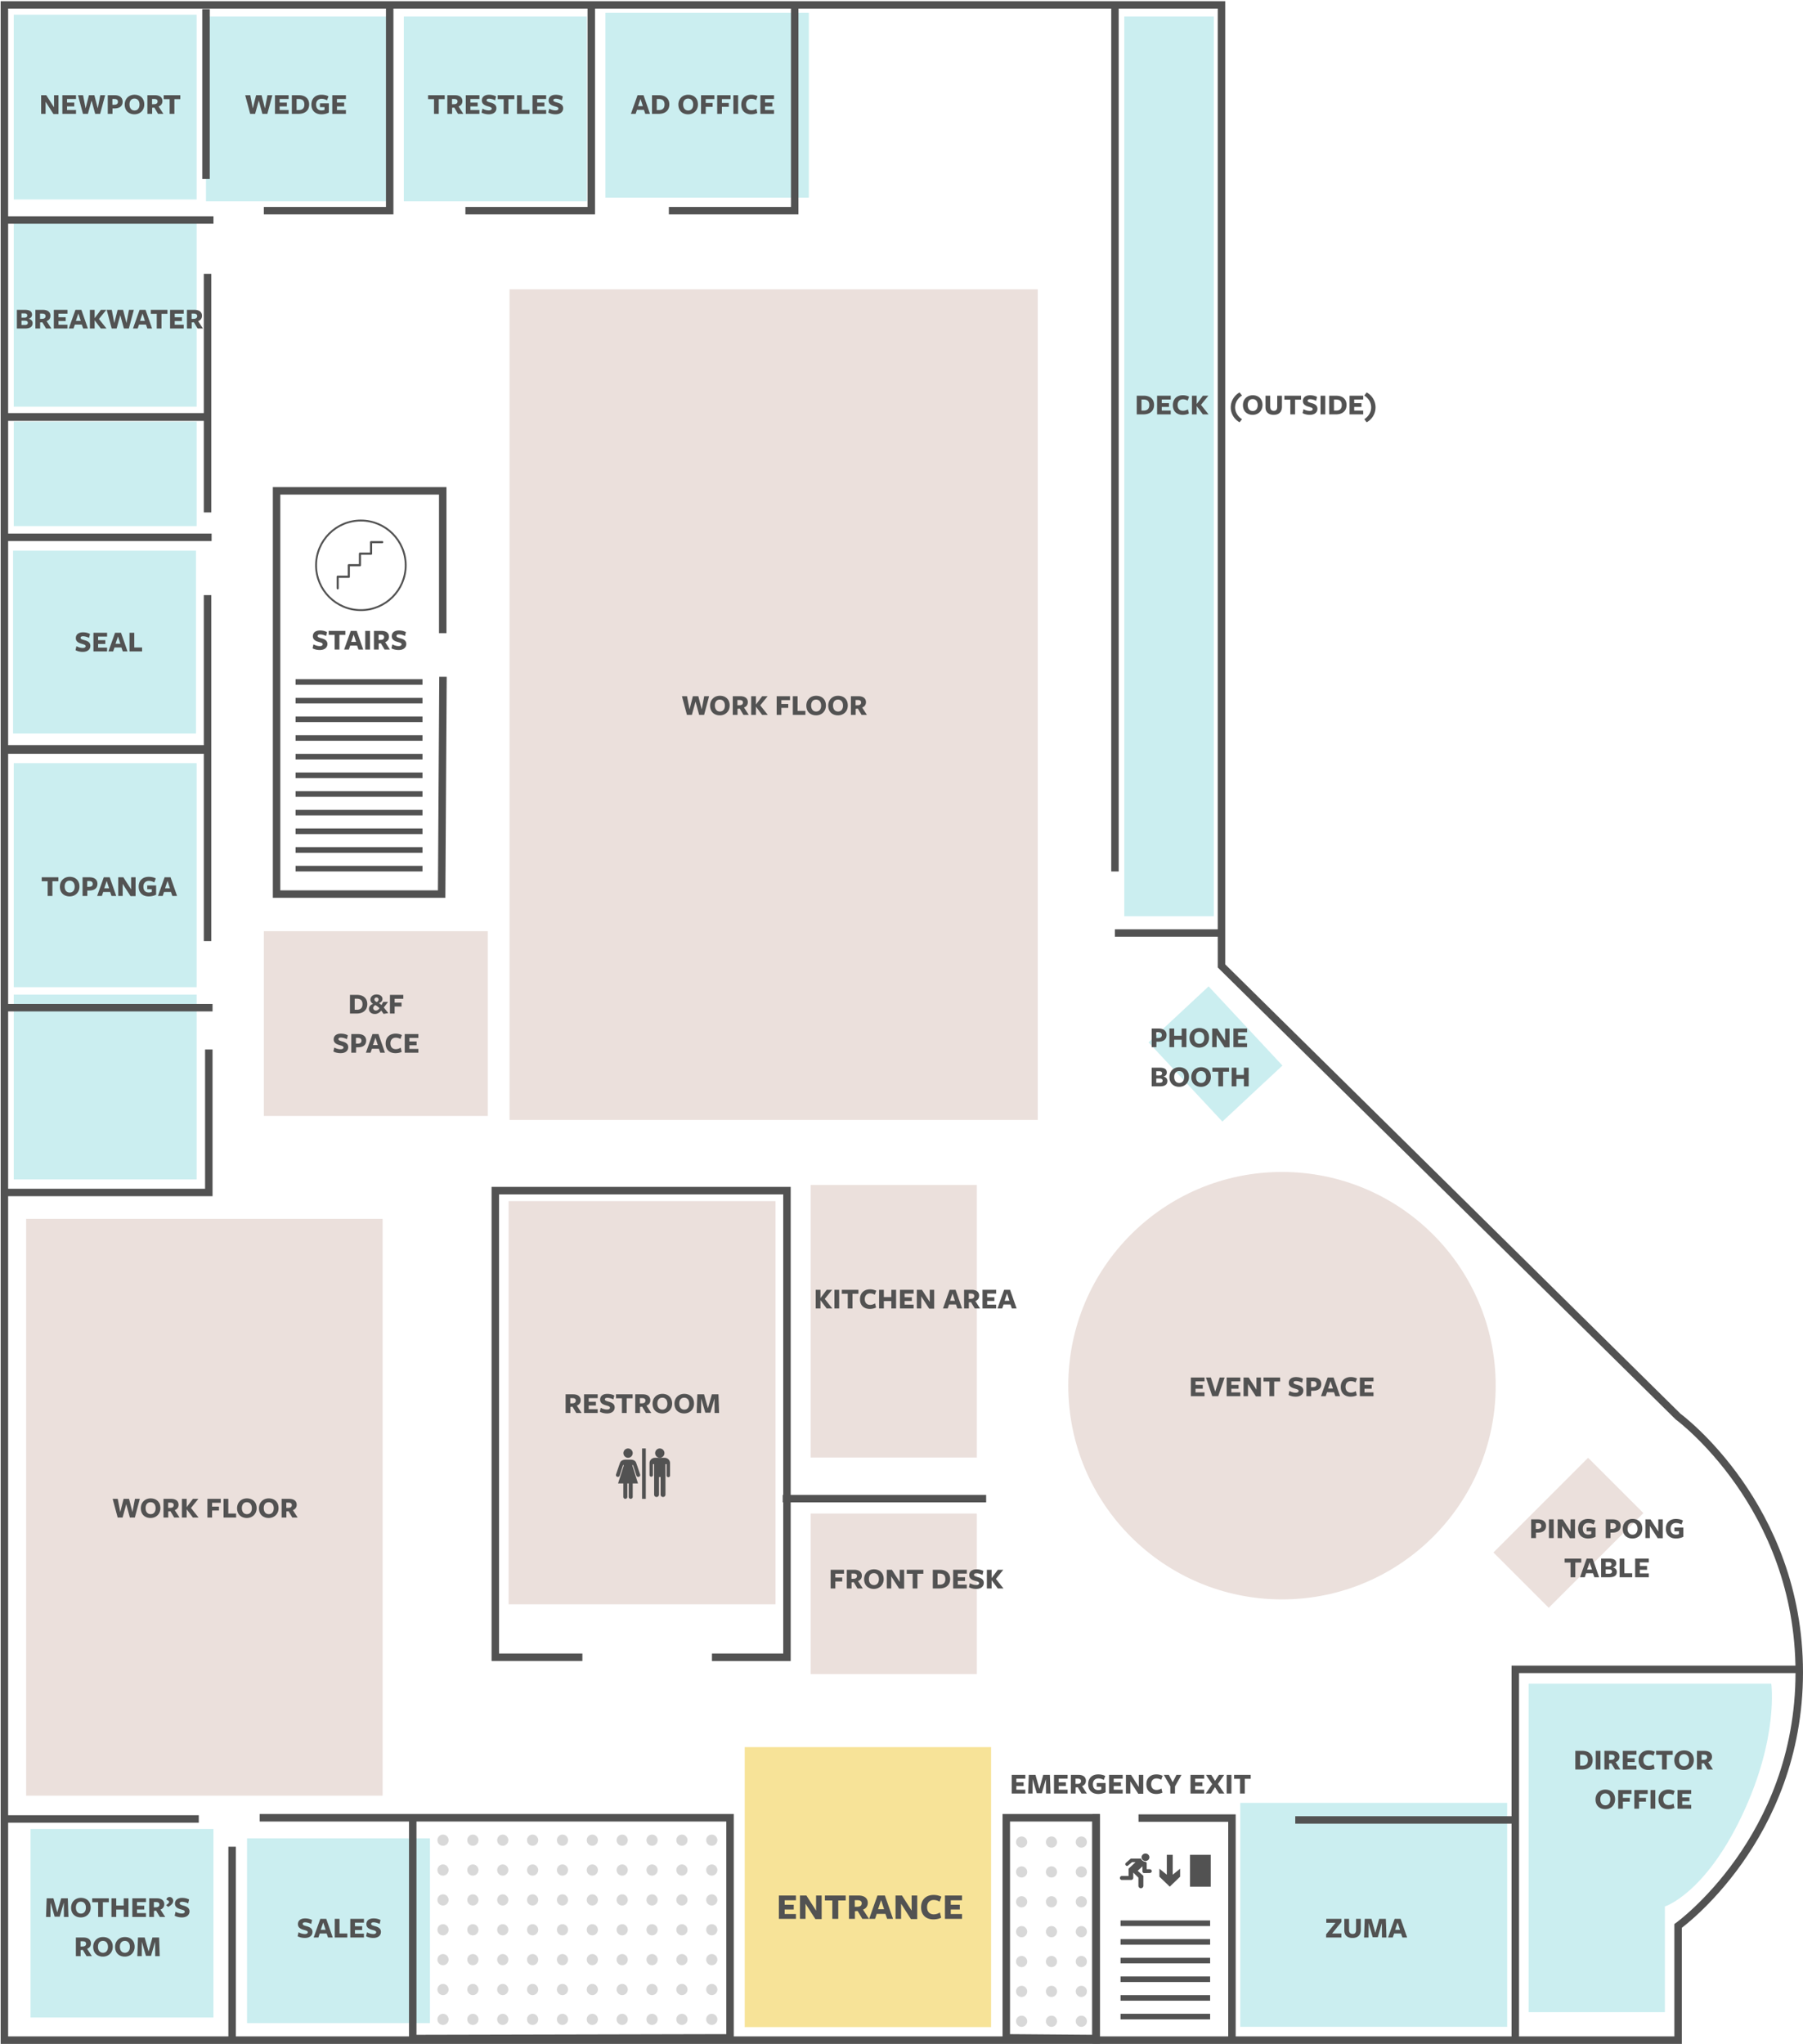 <svg xmlns="http://www.w3.org/2000/svg" width="966" height="1095" viewBox="0 0 966 1095">
    <g fill="none" fill-rule="evenodd" transform="translate(2 2)">
        <path stroke="#525252" stroke-width="4" d="M897.072 1090.994H.358V.642h652.079v514.834l244.636 241.448s64.921 47.668 64.921 137-64.922 135.89-64.922 135.89v61.18z"/>
        <path fill="#525252" d="M156.355 464.867v-3h68v3zM156.355 454.867v-3h68v3zM156.355 444.867v-3h68v3zM156.355 434.867v-3h68v3zM156.355 424.867v-3h68v3zM156.355 414.867v-3h68v3zM156.355 404.867v-3h68v3zM156.355 394.867v-3h68v3zM156.355 384.867v-3h68v3zM156.355 374.867v-3h68v3zM156.355 364.867v-3h68v3z"/>
        <path fill="#CBEEF0" d="M5 391v-98h98v98zM5.355 279.867v-56h98v56zM5.355 629.867v-99h98v99zM5.355 526.867v-120h98v120z"/>
        <path fill="#EBE0DC" d="M270.5 857.5v-216h143v216zM271 598V153h283v445zM139.355 595.867v-99h120v99z"/>
        <path fill="#CBEEF0" d="M600.355 488.867v-482h48v482z"/>
        <path fill="#EBE0DC" d="M12 960V651h191v309z"/>
        <path fill="#CBEEF0" d="M662.5 1083.867v-120h143v120zM817 1076V900h130s4.156 28.887-15.758 70.797c-19.914 41.91-41.242 48.578-41.242 48.578V1076h-73z"/>
        <path fill="#EBE0DC" d="M432.355 778.867v-146h89v146zM798.138 829.725L848.862 779l29.638 29.638-50.725 50.724z"/>
        <path fill="#CBEEF0" d="M613.354 556.449l32.18-30.008 39.556 42.419-32.18 30.008z"/>
        <path fill="#EBE0DC" d="M432.355 894.867v-86h89v86z"/>
        <path fill="#CBEEF0" d="M14.355 1078.867v-101h98v101zM130.355 1081.867v-99h98v99zM5.355 215.867v-99h98v99zM5.355 104.867v-99h98v99zM108.355 105.867v-99h98v99zM214.355 105.867v-99h98v99zM322.355 103.867v-99h109v99z"/>
        <g transform="translate(167.355 276.867)">
            <ellipse cx="24" cy="24" stroke="#525252" rx="24" ry="24"/>
            <path fill="#525252" d="M29.407 11a.581.581 0 0 0-.515.588v5.589h-5.396a.578.578 0 0 0-.568.588v5.589h-5.396a.578.578 0 0 0-.568.588v5.589h-5.396a.578.578 0 0 0-.568.588v6.177a.593.593 0 0 0 .282.517.551.551 0 0 0 .572 0 .593.593 0 0 0 .282-.517v-5.588h5.29a.55.55 0 0 0 .275-.019h.009a.559.559 0 0 0 .23-.156.579.579 0 0 0 .045-.046.593.593 0 0 0 .026-.046.595.595 0 0 0 .054-.1.61.61 0 0 0 0-.01.6.6 0 0 0 .017-.046.61.61 0 0 0 0-.009.609.609 0 0 0 .018-.248V24.53h5.29a.55.55 0 0 0 .275-.018h.008a.559.559 0 0 0 .231-.156.579.579 0 0 0 .045-.046.593.593 0 0 0 .026-.046.597.597 0 0 0 .053-.11.609.609 0 0 0 .035-.303l.001-5.498h5.29a.55.55 0 0 0 .275-.018.55.55 0 0 0 .008 0 .559.559 0 0 0 .231-.156.579.579 0 0 0 .045-.046.593.593 0 0 0 .026-.046.597.597 0 0 0 .053-.11.609.609 0 0 0 .036-.303v-5.498h5.396a.564.564 0 0 0 .499-.291.607.607 0 0 0 0-.593.564.564 0 0 0-.5-.292h-6.016V11z"/>
        </g>
        <path stroke="#525252" stroke-linecap="square" stroke-width="4" d="M1.172 399.828h108.019V500.19M1.172 399.191h108.019v-80.363M1.855 537.867h108.018M2.5 972.5h100M139.14 971.86h80v118.28M389.14 1089.76v-117.9h-170v118.28zM537.14 1089.76v-117.9h48v118.28zM1.855 636.867h108.018v-74.604M1.17 221.311h108.019v-74.604M2.355 115.867h108.018M1.355 285.867h108.018M597.32 497.867h54.053M419.355 800.867h105M108.373 4.867v87M595.373 3.867v459.01M381.447 885.867h38.182v-250H263.373v250h44.66M206.786 3.95v106.917h-65.431M314.786 3.95v106.917h-65.431M423.786 3.95v106.917h-65.431M1.17 221.49h108.019v49.039"/>
        <path stroke="#525252" stroke-width="4" d="M235.206 337.21v-76.243h-89.024v216.021h88.438l.723-116.414"/>
        <path stroke="#525252" stroke-linecap="square" stroke-width="4" d="M693.965 973.035h115.07M809.855 1087.367v-195.01h150.419M658.047 1090.047v-118.03h-48.063M122.355 1090.367v-101M585.355 1090.867v-119"/>
        <circle cx="684.855" cy="740.367" r="114.5" fill="#EBE0DC" transform="rotate(-90 684.855 740.367)"/>
        <path fill="#525252" d="M598.355 1079.867v-3h48v3zM598.355 1069.867v-3h48v3zM598.355 1059.867v-3h48v3zM598.355 1049.867v-3h48v3zM598.355 1039.867v-3h48v3zM598.355 1029.867v-3h48v3z"/>
        <g fill="#D8D8D8" transform="rotate(-90 657.611 425.256)">
            <circle cx="3" cy="3" r="3"/>
            <circle cx="19" cy="3" r="3"/>
            <circle cx="3" cy="19" r="3"/>
            <circle cx="19" cy="19" r="3"/>
            <circle cx="35" cy="3" r="3"/>
            <circle cx="51" cy="3" r="3"/>
            <circle cx="35" cy="19" r="3"/>
            <circle cx="51" cy="19" r="3"/>
            <circle cx="67" cy="3" r="3"/>
            <circle cx="83" cy="3" r="3"/>
            <circle cx="67" cy="19" r="3"/>
            <circle cx="83" cy="19" r="3"/>
            <circle cx="99" cy="3" r="3"/>
            <circle cx="99" cy="19" r="3"/>
            <circle cx="3" cy="35" r="3"/>
            <circle cx="19" cy="35" r="3"/>
            <circle cx="3" cy="51" r="3"/>
            <circle cx="19" cy="51" r="3"/>
            <circle cx="35" cy="35" r="3"/>
            <circle cx="51" cy="35" r="3"/>
            <circle cx="35" cy="51" r="3"/>
            <circle cx="51" cy="51" r="3"/>
            <circle cx="67" cy="35" r="3"/>
            <circle cx="83" cy="35" r="3"/>
            <circle cx="67" cy="51" r="3"/>
            <circle cx="83" cy="51" r="3"/>
            <circle cx="99" cy="35" r="3"/>
            <circle cx="3" cy="131" r="3"/>
            <circle cx="19" cy="131" r="3"/>
            <circle cx="3" cy="147" r="3"/>
            <circle cx="19" cy="147" r="3"/>
            <circle cx="35" cy="131" r="3"/>
            <circle cx="51" cy="131" r="3"/>
            <circle cx="35" cy="147" r="3"/>
            <circle cx="51" cy="147" r="3"/>
            <circle cx="67" cy="131" r="3"/>
            <circle cx="83" cy="131" r="3"/>
            <circle cx="67" cy="147" r="3"/>
            <circle cx="83" cy="147" r="3"/>
            <circle cx="99" cy="131" r="3"/>
            <circle cx="99" cy="147" r="3"/>
            <circle cx="99" cy="51" r="3"/>
            <circle cx="3" cy="67" r="3"/>
            <circle cx="19" cy="67" r="3"/>
            <circle cx="3" cy="83" r="3"/>
            <circle cx="19" cy="83" r="3"/>
            <circle cx="35" cy="67" r="3"/>
            <circle cx="51" cy="67" r="3"/>
            <circle cx="35" cy="83" r="3"/>
            <circle cx="51" cy="83" r="3"/>
            <circle cx="67" cy="67" r="3"/>
            <circle cx="83" cy="67" r="3"/>
            <circle cx="67" cy="83" r="3"/>
            <circle cx="83" cy="83" r="3"/>
            <circle cx="99" cy="67" r="3"/>
            <circle cx="99" cy="83" r="3"/>
            <circle cx="3" cy="99" r="3"/>
            <circle cx="19" cy="99" r="3"/>
            <circle cx="3" cy="115" r="3"/>
            <circle cx="19" cy="115" r="3"/>
            <circle cx="35" cy="99" r="3"/>
            <circle cx="51" cy="99" r="3"/>
            <circle cx="35" cy="115" r="3"/>
            <circle cx="51" cy="115" r="3"/>
            <circle cx="67" cy="99" r="3"/>
            <circle cx="83" cy="99" r="3"/>
            <circle cx="67" cy="115" r="3"/>
            <circle cx="83" cy="115" r="3"/>
            <circle cx="99" cy="99" r="3"/>
            <circle cx="99" cy="115" r="3"/>
        </g>
        <g fill="#D8D8D8" transform="rotate(-90 813.111 270.756)">
            <circle cx="3" cy="3" r="3"/>
            <circle cx="19" cy="3" r="3"/>
            <circle cx="3" cy="19" r="3"/>
            <circle cx="19" cy="19" r="3"/>
            <circle cx="35" cy="3" r="3"/>
            <circle cx="51" cy="3" r="3"/>
            <circle cx="35" cy="19" r="3"/>
            <circle cx="51" cy="19" r="3"/>
            <circle cx="67" cy="3" r="3"/>
            <circle cx="83" cy="3" r="3"/>
            <circle cx="67" cy="19" r="3"/>
            <circle cx="83" cy="19" r="3"/>
            <circle cx="99" cy="3" r="3"/>
            <circle cx="99" cy="19" r="3"/>
            <circle cx="3" cy="35" r="3"/>
            <circle cx="19" cy="35" r="3"/>
            <circle cx="35" cy="35" r="3"/>
            <circle cx="51" cy="35" r="3"/>
            <circle cx="67" cy="35" r="3"/>
            <circle cx="83" cy="35" r="3"/>
            <circle cx="99" cy="35" r="3"/>
        </g>
        <path fill="#F7E398" d="M397 1084V934h132v150z"/>
        <path fill="#525252" d="M424.44 1026v-2.56h-6.02V1021h4.84v-2.54h-4.84v-2.4h6.02v-2.56h-9.14v12.5h9.14zm10.8-4.38l-5.2-8.12h-3.44v12.5h2.98v-8.1l5.26 8.22h3.38v-12.62h-2.98v8.12zm15.86-5.46v-2.66h-11.14v2.66h3.98v9.84h3.18v-9.84h3.98zm4.94 5.76v4.08h-3.18v-12.5h5.02c3.32 0 5.06 1.54 5.06 3.96 0 1.68-.88 2.96-2.56 3.6l3.2 4.94H460l-2.5-4.2-1.46.12zm-.06-2.36l1.6-.04c1.36-.1 2.1-.66 2.1-1.86 0-1.1-.76-1.64-2.36-1.64h-1.34v3.54zm16.12-6.06l4.36 12.5h-3.16l-.92-2.66h-4.64l-.9 2.66h-3.16l4.44-12.5h3.98zm-.42 7.36l-1.6-4.9-1.66 4.9h3.26zm14.76.76l-5.2-8.12h-3.44v12.5h2.98v-8.1l5.26 8.22h3.38v-12.62h-2.98v8.12zm15.94-7.48c-1.14-.56-2.62-.94-4.14-.94-4.12 0-6.74 2.56-6.74 6.6 0 4.2 2.64 6.5 6.64 6.5 1.46 0 3.12-.36 4.1-.9l-.66-2.82c-.94.62-2.08 1.02-3.3 1.02-2.26 0-3.58-1.5-3.58-3.88 0-2.36 1.4-3.82 3.56-3.82 1.12 0 2.22.34 3.16.9l.96-2.66zm11.04 11.86v-2.56h-6.02V1021h4.84v-2.54h-4.84v-2.4h6.02v-2.56h-9.14v12.5h9.14zM161.368 1034.144c-1.232 0-2.432-.4-3.424-.928l-.48 2.112c.928.528 2.368.912 3.856.912 2.624 0 4.096-1.344 4.096-3.248 0-1.904-1.6-2.608-3.136-3.024-1.2-.336-2.112-.592-2.112-1.248 0-.544.432-.848 1.312-.848.992 0 2.24.352 3.232.88l.496-2.096c-.96-.528-2.176-.88-3.744-.88-2.48 0-3.84 1.232-3.84 3.088 0 2 1.76 2.672 3.216 3.072 1.328.368 2.048.592 2.048 1.264 0 .608-.624.944-1.52.944zm11.424-8.144l3.488 10h-2.528l-.736-2.128h-3.712l-.72 2.128h-2.528l3.552-10h3.184zm-.336 5.888l-1.28-3.92-1.328 3.92h2.608zm11.632 4.112v-2.128h-4.192V1026h-2.544v10h6.736zm8.896 0v-2.048h-4.816V1032h3.872v-2.032h-3.872v-1.92h4.816V1026h-7.312v10h7.312zm5.056-1.856c-1.232 0-2.432-.4-3.424-.928l-.48 2.112c.928.528 2.368.912 3.856.912 2.624 0 4.096-1.344 4.096-3.248 0-1.904-1.6-2.608-3.136-3.024-1.2-.336-2.112-.592-2.112-1.248 0-.544.432-.848 1.312-.848.992 0 2.24.352 3.232.88l.496-2.096c-.96-.528-2.176-.88-3.744-.88-2.48 0-3.84 1.232-3.84 3.088 0 2 1.76 2.672 3.216 3.072 1.328.368 2.048.592 2.048 1.264 0 .608-.624.944-1.52.944zM32.248 1025h2.416l-.336-10h-3.552l-2.08 7.504-2.08-7.504h-3.6l-.352 10h2.368l.064-7.696 2.192 7.536h2.72l2.192-7.552.048 7.712zm14.336-5.04c0 3.168-2.288 5.28-5.264 5.28-2.96 0-5.216-1.84-5.216-5.216 0-3.168 2.272-5.264 5.248-5.264 2.976 0 5.232 1.824 5.232 5.2zm-2.56.064c0-1.92-1.008-3.216-2.704-3.216-1.696 0-2.656 1.28-2.656 3.152 0 1.92.992 3.232 2.704 3.232 1.68 0 2.656-1.296 2.656-3.168zm12.288-2.896V1015H47.4v2.128h3.184V1025h2.544v-7.872h3.184zM66.824 1025v-10H64.28v3.888h-4.016V1015H57.72v10h2.544v-3.968h4.016V1025h2.544zm9.392 0v-2.048H71.4V1021h3.872v-2.032H71.4v-1.92h4.816V1015h-7.312v10h7.312zm4.272-3.264V1025h-2.544v-10h4.016c2.656 0 4.048 1.232 4.048 3.168 0 1.344-.704 2.368-2.048 2.88l2.56 3.952h-2.864l-2-3.36-1.168.096zm-.048-1.888l1.28-.032c1.088-.08 1.68-.528 1.68-1.488 0-.88-.608-1.312-1.888-1.312H80.44v2.832zm6.72-4.096c1.104.464 1.44.784 1.44 1.216 0 .528-.72 1.072-1.6 1.68l1.088.96c1.392-.752 2.704-1.792 2.704-3.264 0-1.088-.8-2.032-1.92-2.032-.912 0-1.616.576-1.712 1.44zm8.32 7.392c-1.232 0-2.432-.4-3.424-.928l-.48 2.112c.928.528 2.368.912 3.856.912 2.624 0 4.096-1.344 4.096-3.248 0-1.904-1.6-2.608-3.136-3.024-1.2-.336-2.112-.592-2.112-1.248 0-.544.432-.848 1.312-.848.992 0 2.24.352 3.232.88l.496-2.096c-.96-.528-2.176-.88-3.744-.88-2.48 0-3.84 1.232-3.84 3.088 0 2 1.76 2.672 3.216 3.072 1.328.368 2.048.592 2.048 1.264 0 .608-.624.944-1.52.944zm-54.28 19.592V1046h-2.544v-10h4.016c2.656 0 4.048 1.232 4.048 3.168 0 1.344-.704 2.368-2.048 2.88l2.56 3.952h-2.864l-2-3.36-1.168.096zm-.048-1.888l1.28-.032c1.088-.08 1.68-.528 1.68-1.488 0-.88-.608-1.312-1.888-1.312h-1.072v2.832zm17.264.112c0 3.168-2.288 5.28-5.264 5.28-2.96 0-5.216-1.84-5.216-5.216 0-3.168 2.272-5.264 5.248-5.264 2.976 0 5.232 1.824 5.232 5.2zm-2.56.064c0-1.92-1.008-3.216-2.704-3.216-1.696 0-2.656 1.28-2.656 3.152 0 1.92.992 3.232 2.704 3.232 1.68 0 2.656-1.296 2.656-3.168zm14.288-.064c0 3.168-2.288 5.28-5.264 5.28-2.96 0-5.216-1.84-5.216-5.216 0-3.168 2.272-5.264 5.248-5.264 2.976 0 5.232 1.824 5.232 5.2zm-2.56.064c0-1.92-1.008-3.216-2.704-3.216-1.696 0-2.656 1.28-2.656 3.152 0 1.92.992 3.232 2.704 3.232 1.68 0 2.656-1.296 2.656-3.168zM81.152 1046h2.416l-.336-10H79.68l-2.08 7.504-2.08-7.504h-3.6l-.352 10h2.368l.064-7.696 2.192 7.536h2.72l2.192-7.552.048 7.712zM851.308 940.928c0 3.072-2.032 5.072-5.696 5.072h-3.584v-10h3.76c3.52 0 5.52 1.952 5.52 4.928zm-2.56.096c0-2.064-1.04-2.992-3.12-2.992h-1.056v5.936h1.184c1.84 0 2.992-.944 2.992-2.944zm6.736 4.976v-10h-2.544v10h2.544zm4.656-3.264V946h-2.544v-10h4.016c2.656 0 4.048 1.232 4.048 3.168 0 1.344-.704 2.368-2.048 2.88l2.56 3.952h-2.864l-2-3.36-1.168.096zm-.048-1.888l1.28-.032c1.088-.08 1.68-.528 1.68-1.488 0-.88-.608-1.312-1.888-1.312h-1.072v2.832zM874.78 946v-2.048h-4.816V942h3.872v-2.032h-3.872v-1.92h4.816V936h-7.312v10h7.312zm9.84-9.488a7.706 7.706 0 0 0-3.312-.752c-3.296 0-5.392 2.048-5.392 5.28 0 3.36 2.112 5.2 5.312 5.2 1.168 0 2.496-.288 3.28-.72l-.528-2.256a4.813 4.813 0 0 1-2.64.816c-1.808 0-2.864-1.2-2.864-3.104 0-1.888 1.12-3.056 2.848-3.056.896 0 1.776.272 2.528.72l.768-2.128zm9.584 1.616V936h-8.912v2.128h3.184V946h2.544v-7.872h3.184zm11.312 2.832c0 3.168-2.288 5.28-5.264 5.28-2.96 0-5.216-1.84-5.216-5.216 0-3.168 2.272-5.264 5.248-5.264 2.976 0 5.232 1.824 5.232 5.2zm-2.56.064c0-1.92-1.008-3.216-2.704-3.216-1.696 0-2.656 1.28-2.656 3.152 0 1.92.992 3.232 2.704 3.232 1.68 0 2.656-1.296 2.656-3.168zm6.768 1.712V946h-2.544v-10h4.016c2.656 0 4.048 1.232 4.048 3.168 0 1.344-.704 2.368-2.048 2.88l2.56 3.952h-2.864l-2-3.36-1.168.096zm-.048-1.888l1.28-.032c1.088-.08 1.68-.528 1.68-1.488 0-.88-.608-1.312-1.888-1.312h-1.072v2.832zm-46.352 21.112c0 3.168-2.288 5.28-5.264 5.28-2.96 0-5.216-1.84-5.216-5.216 0-3.168 2.272-5.264 5.248-5.264 2.976 0 5.232 1.824 5.232 5.2zm-2.56.064c0-1.92-1.008-3.216-2.704-3.216-1.696 0-2.656 1.28-2.656 3.152 0 1.92.992 3.232 2.704 3.232 1.68 0 2.656-1.296 2.656-3.168zm4.224 4.976h2.512v-3.76h3.696v-2.08H867.5v-2.064h4.64V957h-7.152v10zm8.656 0h2.512v-3.76h3.696v-2.08h-3.696v-2.064h4.64V957h-7.152v10zm11.216 0v-10h-2.544v10h2.544zm10.4-9.488a7.706 7.706 0 0 0-3.312-.752c-3.296 0-5.392 2.048-5.392 5.28 0 3.36 2.112 5.2 5.312 5.2 1.168 0 2.496-.288 3.28-.72l-.528-2.256a4.813 4.813 0 0 1-2.64.816c-1.808 0-2.864-1.2-2.864-3.104 0-1.888 1.12-3.056 2.848-3.056.896 0 1.776.272 2.528.72l.768-2.128zm8.832 9.488v-2.048h-4.816V963h3.872v-2.032h-3.872v-1.92h4.816V957h-7.312v10h7.312zM716.672 1036v-2.144h-4.96l4.976-6.16V1026h-8.096v2.128h4.896l-4.992 6.192v1.68h8.176zm10.4-4.08V1026h-2.528v5.904c0 1.552-.624 2.192-1.824 2.192-1.328 0-1.936-.784-1.936-2.288V1026h-2.528v6.144c0 2.816 1.792 4.096 4.4 4.096 2.688 0 4.416-1.424 4.416-4.32zm11.344 4.08h2.416l-.336-10h-3.552l-2.08 7.504-2.08-7.504h-3.6l-.352 10h2.368l.064-7.696 2.192 7.536h2.72l2.192-7.552.048 7.712zm10-10l3.488 10h-2.528l-.736-2.128h-3.712l-.72 2.128h-2.528l3.552-10h3.184zm-.336 5.888l-1.28-3.92-1.328 3.92h2.608zM643.352 746v-2.048h-4.816V742h3.872v-2.032h-3.872v-1.92h4.816V736h-7.312v10h7.312zm10.768-10h-2.656l-2.352 7.536-2.368-7.536h-2.624l3.376 10h3.184l3.44-10zm8.416 10v-2.048h-4.816V742h3.872v-2.032h-3.872v-1.92h4.816V736h-7.312v10h7.312zm8.64-3.504l-4.16-6.496h-2.752v10h2.384v-6.48l4.208 6.576h2.704V736h-2.384v6.496zm12.688-4.368V736h-8.912v2.128h3.184V746h2.544v-7.872h3.184zm8.384 6.016c-1.232 0-2.432-.4-3.424-.928l-.48 2.112c.928.528 2.368.912 3.856.912 2.624 0 4.096-1.344 4.096-3.248 0-1.904-1.6-2.608-3.136-3.024-1.2-.336-2.112-.592-2.112-1.248 0-.544.432-.848 1.312-.848.992 0 2.24.352 3.232.88l.496-2.096c-.96-.528-2.176-.88-3.744-.88-2.48 0-3.84 1.232-3.84 3.088 0 2 1.76 2.672 3.216 3.072 1.328.368 2.048.592 2.048 1.264 0 .608-.624.944-1.52.944zm13.664-4.672c0 2.336-1.584 3.616-4.448 3.616l-.976.016V746h-2.544v-10h3.696c2.8 0 4.272 1.408 4.272 3.472zm-2.528.064c0-1.008-.656-1.52-1.936-1.52h-1.024v3.12l1.024-.016c1.312-.016 1.936-.576 1.936-1.584zm9.104-3.536l3.488 10h-2.528l-.736-2.128H709l-.72 2.128h-2.528l3.552-10h3.184zm-.336 5.888l-1.28-3.92-1.328 3.92h2.608zm12.896-5.376a7.706 7.706 0 0 0-3.312-.752c-3.296 0-5.392 2.048-5.392 5.28 0 3.36 2.112 5.2 5.312 5.2 1.168 0 2.496-.288 3.28-.72l-.528-2.256a4.813 4.813 0 0 1-2.64.816c-1.808 0-2.864-1.2-2.864-3.104 0-1.888 1.12-3.056 2.848-3.056.896 0 1.776.272 2.528.72l.768-2.128zM733.88 746v-2.048h-4.816V742h3.872v-2.032h-3.872v-1.92h4.816V736h-7.312v10h7.312zM65.648 803.88l1.936 7.12h2.656l2.672-10h-2.608l-1.344 7.072L67.136 801h-2.912l-1.792 7.072L61.088 801h-2.72l2.672 10h2.64l1.968-7.12zm18.288 2.08c0 3.168-2.288 5.28-5.264 5.28-2.96 0-5.216-1.84-5.216-5.216 0-3.168 2.272-5.264 5.248-5.264 2.976 0 5.232 1.824 5.232 5.2zm-2.56.064c0-1.92-1.008-3.216-2.704-3.216-1.696 0-2.656 1.28-2.656 3.152 0 1.92.992 3.232 2.704 3.232 1.68 0 2.656-1.296 2.656-3.168zm6.768 1.712V811H85.6v-10h4.016c2.656 0 4.048 1.232 4.048 3.168 0 1.344-.704 2.368-2.048 2.88l2.56 3.952h-2.864l-2-3.36-1.168.096zm-.048-1.888l1.28-.032c1.088-.08 1.68-.528 1.68-1.488 0-.88-.608-1.312-1.888-1.312h-1.072v2.832zm9.92-.432V801h-2.544v10h2.544v-4.4h.016l3.296 4.4h3.04l-4.048-5.12 3.952-4.88h-2.912l-3.328 4.416h-.016zM109.12 811h2.512v-3.76h3.696v-2.08h-3.696v-2.064h4.64V801h-7.152v10zm15.392 0v-2.128h-4.192V801h-2.544v10h6.736zm10.992-5.04c0 3.168-2.288 5.28-5.264 5.28-2.96 0-5.216-1.84-5.216-5.216 0-3.168 2.272-5.264 5.248-5.264 2.976 0 5.232 1.824 5.232 5.2zm-2.56.064c0-1.92-1.008-3.216-2.704-3.216-1.696 0-2.656 1.28-2.656 3.152 0 1.92.992 3.232 2.704 3.232 1.68 0 2.656-1.296 2.656-3.168zm14.288-.064c0 3.168-2.288 5.28-5.264 5.28-2.96 0-5.216-1.84-5.216-5.216 0-3.168 2.272-5.264 5.248-5.264 2.976 0 5.232 1.824 5.232 5.2zm-2.56.064c0-1.92-1.008-3.216-2.704-3.216-1.696 0-2.656 1.28-2.656 3.152 0 1.92.992 3.232 2.704 3.232 1.68 0 2.656-1.296 2.656-3.168zm6.768 1.712V811h-2.544v-10h4.016c2.656 0 4.048 1.232 4.048 3.168 0 1.344-.704 2.368-2.048 2.88l2.56 3.952h-2.864l-2-3.36-1.168.096zm-.048-1.888l1.28-.032c1.088-.08 1.68-.528 1.68-1.488 0-.88-.608-1.312-1.888-1.312h-1.072v2.832zM370.648 373.88l1.936 7.12h2.656l2.672-10h-2.608l-1.344 7.072-1.824-7.072h-2.912l-1.792 7.072-1.344-7.072h-2.72l2.672 10h2.64l1.968-7.12zm18.288 2.08c0 3.168-2.288 5.28-5.264 5.28-2.96 0-5.216-1.84-5.216-5.216 0-3.168 2.272-5.264 5.248-5.264 2.976 0 5.232 1.824 5.232 5.2zm-2.56.064c0-1.92-1.008-3.216-2.704-3.216-1.696 0-2.656 1.28-2.656 3.152 0 1.92.992 3.232 2.704 3.232 1.68 0 2.656-1.296 2.656-3.168zm6.768 1.712V381H390.6v-10h4.016c2.656 0 4.048 1.232 4.048 3.168 0 1.344-.704 2.368-2.048 2.88l2.56 3.952h-2.864l-2-3.36-1.168.096zm-.048-1.888l1.28-.032c1.088-.08 1.68-.528 1.68-1.488 0-.88-.608-1.312-1.888-1.312h-1.072v2.832zm9.92-.432V371h-2.544v10h2.544v-4.4h.016l3.296 4.4h3.04l-4.048-5.12 3.952-4.88h-2.912l-3.328 4.416h-.016zM414.12 381h2.512v-3.76h3.696v-2.08h-3.696v-2.064h4.64V371h-7.152v10zm15.392 0v-2.128h-4.192V371h-2.544v10h6.736zm10.992-5.04c0 3.168-2.288 5.28-5.264 5.28-2.96 0-5.216-1.84-5.216-5.216 0-3.168 2.272-5.264 5.248-5.264 2.976 0 5.232 1.824 5.232 5.2zm-2.56.064c0-1.92-1.008-3.216-2.704-3.216-1.696 0-2.656 1.28-2.656 3.152 0 1.92.992 3.232 2.704 3.232 1.68 0 2.656-1.296 2.656-3.168zm14.288-.064c0 3.168-2.288 5.28-5.264 5.28-2.96 0-5.216-1.84-5.216-5.216 0-3.168 2.272-5.264 5.248-5.264 2.976 0 5.232 1.824 5.232 5.2zm-2.56.064c0-1.92-1.008-3.216-2.704-3.216-1.696 0-2.656 1.28-2.656 3.152 0 1.92.992 3.232 2.704 3.232 1.68 0 2.656-1.296 2.656-3.168zm6.768 1.712V381h-2.544v-10h4.016c2.656 0 4.048 1.232 4.048 3.168 0 1.344-.704 2.368-2.048 2.88l2.56 3.952h-2.864l-2-3.36-1.168.096zm-.048-1.888l1.28-.032c1.088-.08 1.68-.528 1.68-1.488 0-.88-.608-1.312-1.888-1.312h-1.072v2.832zM443.04 849h2.512v-3.76h3.696v-2.08h-3.696v-2.064h4.64V839h-7.152v10zm11.2-3.264V849h-2.544v-10h4.016c2.656 0 4.048 1.232 4.048 3.168 0 1.344-.704 2.368-2.048 2.88l2.56 3.952h-2.864l-2-3.36-1.168.096zm-.048-1.888l1.28-.032c1.088-.08 1.68-.528 1.68-1.488 0-.88-.608-1.312-1.888-1.312h-1.072v2.832zm17.264.112c0 3.168-2.288 5.28-5.264 5.28-2.96 0-5.216-1.84-5.216-5.216 0-3.168 2.272-5.264 5.248-5.264 2.976 0 5.232 1.824 5.232 5.2zm-2.56.064c0-1.92-1.008-3.216-2.704-3.216-1.696 0-2.656 1.28-2.656 3.152 0 1.92.992 3.232 2.704 3.232 1.68 0 2.656-1.296 2.656-3.168zm11.136 1.472l-4.16-6.496h-2.752v10h2.384v-6.48l4.208 6.576h2.704V839h-2.384v6.496zm12.688-4.368V839h-8.912v2.128h3.184V849h2.544v-7.872h3.184zm14.336 2.8c0 3.072-2.032 5.072-5.696 5.072h-3.584v-10h3.76c3.52 0 5.52 1.952 5.52 4.928zm-2.56.096c0-2.064-1.04-2.992-3.12-2.992h-1.056v5.936h1.184c1.84 0 2.992-.944 2.992-2.944zM515.984 849v-2.048h-4.816V845h3.872v-2.032h-3.872v-1.92h4.816V839h-7.312v10h7.312zm5.056-1.856c-1.232 0-2.432-.4-3.424-.928l-.48 2.112c.928.528 2.368.912 3.856.912 2.624 0 4.096-1.344 4.096-3.248 0-1.904-1.6-2.608-3.136-3.024-1.2-.336-2.112-.592-2.112-1.248 0-.544.432-.848 1.312-.848.992 0 2.24.352 3.232.88l.496-2.096c-.96-.528-2.176-.88-3.744-.88-2.48 0-3.84 1.232-3.84 3.088 0 2 1.76 2.672 3.216 3.072 1.328.368 2.048.592 2.048 1.264 0 .608-.624.944-1.52.944zm8.24-3.728V839h-2.544v10h2.544v-4.4h.016l3.296 4.4h3.04l-4.048-5.12 3.952-4.88h-2.912l-3.328 4.416h-.016zM303.584 751.736V755h-2.544v-10h4.016c2.656 0 4.048 1.232 4.048 3.168 0 1.344-.704 2.368-2.048 2.88l2.56 3.952h-2.864l-2-3.36-1.168.096zm-.048-1.888l1.28-.032c1.088-.08 1.68-.528 1.68-1.488 0-.88-.608-1.312-1.888-1.312h-1.072v2.832zM318.224 755v-2.048h-4.816V751h3.872v-2.032h-3.872v-1.92h4.816V745h-7.312v10h7.312zm5.056-1.856c-1.232 0-2.432-.4-3.424-.928l-.48 2.112c.928.528 2.368.912 3.856.912 2.624 0 4.096-1.344 4.096-3.248 0-1.904-1.6-2.608-3.136-3.024-1.2-.336-2.112-.592-2.112-1.248 0-.544.432-.848 1.312-.848.992 0 2.24.352 3.232.88l.496-2.096c-.96-.528-2.176-.88-3.744-.88-2.48 0-3.84 1.232-3.84 3.088 0 2 1.76 2.672 3.216 3.072 1.328.368 2.048.592 2.048 1.264 0 .608-.624.944-1.52.944zm13.664-6.016V745h-8.912v2.128h3.184V755h2.544v-7.872h3.184zm3.952 4.608V755h-2.544v-10h4.016c2.656 0 4.048 1.232 4.048 3.168 0 1.344-.704 2.368-2.048 2.88l2.56 3.952h-2.864l-2-3.36-1.168.096zm-.048-1.888l1.28-.032c1.088-.08 1.68-.528 1.68-1.488 0-.88-.608-1.312-1.888-1.312h-1.072v2.832zm17.264.112c0 3.168-2.288 5.28-5.264 5.28-2.96 0-5.216-1.84-5.216-5.216 0-3.168 2.272-5.264 5.248-5.264 2.976 0 5.232 1.824 5.232 5.2zm-2.56.064c0-1.92-1.008-3.216-2.704-3.216-1.696 0-2.656 1.28-2.656 3.152 0 1.92.992 3.232 2.704 3.232 1.68 0 2.656-1.296 2.656-3.168zm14.288-.064c0 3.168-2.288 5.28-5.264 5.28-2.96 0-5.216-1.84-5.216-5.216 0-3.168 2.272-5.264 5.248-5.264 2.976 0 5.232 1.824 5.232 5.2zm-2.56.064c0-1.92-1.008-3.216-2.704-3.216-1.696 0-2.656 1.28-2.656 3.152 0 1.92.992 3.232 2.704 3.232 1.68 0 2.656-1.296 2.656-3.168zM380.848 755h2.416l-.336-10h-3.552l-2.08 7.504-2.08-7.504h-3.6l-.352 10h2.368l.064-7.696 2.192 7.536h2.72l2.192-7.552.048 7.712zM437.584 693.416V689h-2.544v10h2.544v-4.4h.016l3.296 4.4h3.04l-4.048-5.12 3.952-4.88h-2.912l-3.328 4.416h-.016zM447.6 699v-10h-2.544v10h2.544zm10.336-7.872V689h-8.912v2.128h3.184V699h2.544v-7.872h3.184zm9.536-1.616a7.706 7.706 0 0 0-3.312-.752c-3.296 0-5.392 2.048-5.392 5.28 0 3.36 2.112 5.2 5.312 5.2 1.168 0 2.496-.288 3.28-.72l-.528-2.256a4.813 4.813 0 0 1-2.64.816c-1.808 0-2.864-1.2-2.864-3.104 0-1.888 1.12-3.056 2.848-3.056.896 0 1.776.272 2.528.72l.768-2.128zM478.096 699v-10h-2.544v3.888h-4.016V689h-2.544v10h2.544v-3.968h4.016V699h2.544zm9.392 0v-2.048h-4.816V695h3.872v-2.032h-3.872v-1.92h4.816V689h-7.312v10h7.312zm8.64-3.504l-4.16-6.496h-2.752v10h2.384v-6.48l4.208 6.576h2.704V689h-2.384v6.496zm13.84-6.496l3.488 10h-2.528l-.736-2.128h-3.712l-.72 2.128h-2.528l3.552-10h3.184zm-.336 5.888l-1.28-3.92-1.328 3.92h2.608zm7.44.848V699h-2.544v-10h4.016c2.656 0 4.048 1.232 4.048 3.168 0 1.344-.704 2.368-2.048 2.88l2.56 3.952h-2.864l-2-3.36-1.168.096zm-.048-1.888l1.28-.032c1.088-.08 1.68-.528 1.68-1.488 0-.88-.608-1.312-1.888-1.312h-1.072v2.832zM531.712 699v-2.048h-4.816V695h3.872v-2.032h-3.872v-1.92h4.816V689H524.4v10h7.312zm7.456-10l3.488 10h-2.528l-.736-2.128h-3.712l-.72 2.128h-2.528l3.552-10h3.184zm-.336 5.888l-1.28-3.92-1.328 3.92h2.608zM194.78 535.928c0 3.072-2.032 5.072-5.696 5.072H185.5v-10h3.76c3.52 0 5.52 1.952 5.52 4.928zm-2.56.096c0-2.064-1.04-2.992-3.12-2.992h-1.056v5.936h1.184c1.84 0 2.992-.944 2.992-2.944zm7.68-1.168c.512-.336.912-.72.912-1.36 0-.672-.48-1.088-1.136-1.088-.64 0-1.072.48-1.072 1.04 0 .672.528 1.072 1.296 1.408zm1.408 3.312c-.752-.8-1.552-1.408-2.256-1.68-.656.384-1.104.928-1.104 1.536 0 .832.64 1.344 1.44 1.344.768 0 1.392-.464 1.92-1.2zm.96 1.232c-.992 1.232-2.208 1.84-3.376 1.84-1.888 0-3.216-1.104-3.216-2.736 0-1.392 1.104-2.368 2.272-2.656-.848-.464-1.488-1.264-1.488-2.288 0-1.36 1.152-2.784 3.28-2.784 1.856 0 3.184.976 3.184 2.432 0 1.12-.928 1.904-1.92 2.208.368.176.928.64 1.376 1.056l.928-1.712h2.608l-2.288 2.992 2.4 2.992-2.512.448-1.248-1.792zm4.656 1.6h2.512v-3.76h3.696v-2.08h-3.696v-2.064h4.64V531h-7.152v10zm-26.4 19.144c-1.232 0-2.432-.4-3.424-.928l-.48 2.112c.928.528 2.368.912 3.856.912 2.624 0 4.096-1.344 4.096-3.248 0-1.904-1.6-2.608-3.136-3.024-1.2-.336-2.112-.592-2.112-1.248 0-.544.432-.848 1.312-.848.992 0 2.24.352 3.232.88l.496-2.096c-.96-.528-2.176-.88-3.744-.88-2.48 0-3.84 1.232-3.84 3.088 0 2 1.76 2.672 3.216 3.072 1.328.368 2.048.592 2.048 1.264 0 .608-.624.944-1.52.944zm13.664-4.672c0 2.336-1.584 3.616-4.448 3.616l-.976.016V562h-2.544v-10h3.696c2.8 0 4.272 1.408 4.272 3.472zm-2.528.064c0-1.008-.656-1.52-1.936-1.52H188.7v3.12l1.024-.016c1.312-.016 1.936-.576 1.936-1.584zm9.104-3.536l3.488 10h-2.528l-.736-2.128h-3.712l-.72 2.128h-2.528l3.552-10h3.184zm-.336 5.888l-1.28-3.92-1.328 3.92h2.608zm12.896-5.376a7.706 7.706 0 0 0-3.312-.752c-3.296 0-5.392 2.048-5.392 5.28 0 3.36 2.112 5.2 5.312 5.2 1.168 0 2.496-.288 3.28-.72l-.528-2.256a4.813 4.813 0 0 1-2.64.816c-1.808 0-2.864-1.2-2.864-3.104 0-1.888 1.12-3.056 2.848-3.056.896 0 1.776.272 2.528.72l.768-2.128zm8.832 9.488v-2.048h-4.816V558h3.872v-2.032h-3.872v-1.92h4.816V552h-7.312v10h7.312zM623.008 552.472c0 2.336-1.584 3.616-4.448 3.616l-.976.016V559h-2.544v-10h3.696c2.8 0 4.272 1.408 4.272 3.472zm-2.528.064c0-1.008-.656-1.52-1.936-1.52h-1.024v3.12l1.024-.016c1.312-.016 1.936-.576 1.936-1.584zM633.648 559v-10h-2.544v3.888h-4.016V549h-2.544v10h2.544v-3.968h4.016V559h2.544zm12.144-5.04c0 3.168-2.288 5.28-5.264 5.28-2.96 0-5.216-1.84-5.216-5.216 0-3.168 2.272-5.264 5.248-5.264 2.976 0 5.232 1.824 5.232 5.2zm-2.56.064c0-1.92-1.008-3.216-2.704-3.216-1.696 0-2.656 1.28-2.656 3.152 0 1.92.992 3.232 2.704 3.232 1.68 0 2.656-1.296 2.656-3.168zm11.136 1.472l-4.16-6.496h-2.752v10h2.384v-6.48l4.208 6.576h2.704V549h-2.384v6.496zM666.144 559v-2.048h-4.816V555h3.872v-2.032h-3.872v-1.92h4.816V549h-7.312v10h7.312zm-44.848 15.768c1.28.24 2.16 1.088 2.16 2.32 0 1.6-.848 2.912-4.048 2.912h-4.368v-10h4.336c2.976 0 3.776 1.136 3.776 2.608 0 1.136-.704 1.84-1.856 2.16zm-.688-1.744c0-.736-.512-1.12-1.472-1.12h-1.632v2.304h1.504c1.056 0 1.6-.432 1.6-1.184zm.288 3.92c0-.848-.688-1.152-1.76-1.152h-1.632v2.304h1.712c1.152 0 1.68-.368 1.68-1.152zm14.128-1.984c0 3.168-2.288 5.28-5.264 5.28-2.96 0-5.216-1.84-5.216-5.216 0-3.168 2.272-5.264 5.248-5.264 2.976 0 5.232 1.824 5.232 5.2zm-2.56.064c0-1.92-1.008-3.216-2.704-3.216-1.696 0-2.656 1.28-2.656 3.152 0 1.92.992 3.232 2.704 3.232 1.68 0 2.656-1.296 2.656-3.168zm14.288-.064c0 3.168-2.288 5.28-5.264 5.28-2.96 0-5.216-1.84-5.216-5.216 0-3.168 2.272-5.264 5.248-5.264 2.976 0 5.232 1.824 5.232 5.2zm-2.56.064c0-1.92-1.008-3.216-2.704-3.216-1.696 0-2.656 1.28-2.656 3.152 0 1.92.992 3.232 2.704 3.232 1.68 0 2.656-1.296 2.656-3.168zm12.288-2.896V570h-8.912v2.128h3.184V580h2.544v-7.872h3.184zM666.992 580v-10h-2.544v3.888h-4.016V570h-2.544v10h2.544v-3.968h4.016V580h2.544zM826.336 815.472c0 2.336-1.584 3.616-4.448 3.616l-.976.016V822h-2.544v-10h3.696c2.8 0 4.272 1.408 4.272 3.472zm-2.528.064c0-1.008-.656-1.52-1.936-1.52h-1.024v3.12l1.024-.016c1.312-.016 1.936-.576 1.936-1.584zm6.624 6.464v-10h-2.544v10h2.544zm9.024-3.504l-4.16-6.496h-2.752v10h2.384v-6.48l4.208 6.576h2.704V812h-2.384v6.496zm13.392 2.816v-4.944h-4.768v2.016h2.464v1.472a4.384 4.384 0 0 1-1.6.304c-1.904 0-2.912-1.184-2.912-3.184 0-1.856 1.152-3.056 2.944-3.056.96 0 1.936.288 2.88.832l.8-2.128c-.96-.576-2.48-.864-3.76-.864-3.28 0-5.392 2-5.392 5.28 0 3.296 2.176 5.2 5.376 5.2 1.456 0 2.88-.336 3.968-.928zm13.456-5.84c0 2.336-1.584 3.616-4.448 3.616l-.976.016V822h-2.544v-10h3.696c2.8 0 4.272 1.408 4.272 3.472zm-2.528.064c0-1.008-.656-1.52-1.936-1.52h-1.024v3.12l1.024-.016c1.312-.016 1.936-.576 1.936-1.584zm14.128 1.424c0 3.168-2.288 5.28-5.264 5.28-2.96 0-5.216-1.84-5.216-5.216 0-3.168 2.272-5.264 5.248-5.264 2.976 0 5.232 1.824 5.232 5.2zm-2.56.064c0-1.92-1.008-3.216-2.704-3.216-1.696 0-2.656 1.28-2.656 3.152 0 1.92.992 3.232 2.704 3.232 1.68 0 2.656-1.296 2.656-3.168zm11.136 1.472L882.32 812h-2.752v10h2.384v-6.48l4.208 6.576h2.704V812h-2.384v6.496zm13.392 2.816v-4.944h-4.768v2.016h2.464v1.472a4.384 4.384 0 0 1-1.6.304c-1.904 0-2.912-1.184-2.912-3.184 0-1.856 1.152-3.056 2.944-3.056.96 0 1.936.288 2.88.832l.8-2.128c-.96-.576-2.48-.864-3.76-.864-3.28 0-5.392 2-5.392 5.28 0 3.296 2.176 5.2 5.376 5.2 1.456 0 2.88-.336 3.968-.928zm-54.68 13.816h-3.184V843h-2.544v-7.872h-3.184V833h8.912v2.128zm6.08-2.128l3.488 10h-2.528l-.736-2.128h-3.712l-.72 2.128h-2.528l3.552-10h3.184zm-.336 5.888l-1.28-3.92-1.328 3.92h2.608zm11.152-1.12c1.28.24 2.16 1.088 2.16 2.32 0 1.6-.848 2.912-4.048 2.912h-4.368v-10h4.336c2.976 0 3.776 1.136 3.776 2.608 0 1.136-.704 1.84-1.856 2.16zm-.688-1.744c0-.736-.512-1.12-1.472-1.12h-1.632v2.304h1.504c1.056 0 1.6-.432 1.6-1.184zm.288 3.92c0-.848-.688-1.152-1.76-1.152h-1.632v2.304h1.712c1.152 0 1.68-.368 1.68-1.152zm10.8 3.056v-2.128h-4.192V833h-2.544v10h6.736zm8.896 0v-2.048h-4.816V839h3.872v-2.032h-3.872v-1.92h4.816V833h-7.312v10h7.312zM616.32 214.928c0 3.072-2.032 5.072-5.696 5.072h-3.584v-10h3.76c3.52 0 5.52 1.952 5.52 4.928zm-2.56.096c0-2.064-1.04-2.992-3.12-2.992h-1.056v5.936h1.184c1.84 0 2.992-.944 2.992-2.944zM625.248 220v-2.048h-4.816V216h3.872v-2.032h-3.872v-1.92h4.816V210h-7.312v10h7.312zm9.84-9.488a7.706 7.706 0 0 0-3.312-.752c-3.296 0-5.392 2.048-5.392 5.28 0 3.36 2.112 5.2 5.312 5.2 1.168 0 2.496-.288 3.28-.72l-.528-2.256a4.813 4.813 0 0 1-2.64.816c-1.808 0-2.864-1.2-2.864-3.104 0-1.888 1.12-3.056 2.848-3.056.896 0 1.776.272 2.528.72l.768-2.128zm4.064 3.904V210h-2.544v10h2.544v-4.4h.016l3.296 4.4h3.04l-4.048-5.12 3.952-4.88h-2.912l-3.328 4.416h-.016zm22.992 9.824l1.296-1.68c-1.904-1.168-3.696-3.408-3.696-6.32 0-2.912 1.792-5.152 3.696-6.32l-1.296-1.68c-2.256 1.2-4.736 4.064-4.736 8 0 3.952 2.48 6.8 4.736 8zm12.272-9.28c0 3.168-2.288 5.28-5.264 5.28-2.96 0-5.216-1.84-5.216-5.216 0-3.168 2.272-5.264 5.248-5.264 2.976 0 5.232 1.824 5.232 5.2zm-2.56.064c0-1.92-1.008-3.216-2.704-3.216-1.696 0-2.656 1.28-2.656 3.152 0 1.92.992 3.232 2.704 3.232 1.68 0 2.656-1.296 2.656-3.168zm12.976.896V210h-2.528v5.904c0 1.552-.624 2.192-1.824 2.192-1.328 0-1.936-.784-1.936-2.288V210h-2.528v6.144c0 2.816 1.792 4.096 4.4 4.096 2.688 0 4.416-1.424 4.416-4.32zm10.224-3.792V210h-8.912v2.128h3.184V220h2.544v-7.872h3.184zm4.736 6.016c-1.232 0-2.432-.4-3.424-.928l-.48 2.112c.928.528 2.368.912 3.856.912 2.624 0 4.096-1.344 4.096-3.248 0-1.904-1.6-2.608-3.136-3.024-1.2-.336-2.112-.592-2.112-1.248 0-.544.432-.848 1.312-.848.992 0 2.24.352 3.232.88l.496-2.096c-.96-.528-2.176-.88-3.744-.88-2.48 0-3.84 1.232-3.84 3.088 0 2 1.76 2.672 3.216 3.072 1.328.368 2.048.592 2.048 1.264 0 .608-.624.944-1.52.944zm8.256 1.856v-10h-2.544v10h2.544zm11.392-5.072c0 3.072-2.032 5.072-5.696 5.072h-3.584v-10h3.76c3.52 0 5.52 1.952 5.52 4.928zm-2.56.096c0-2.064-1.04-2.992-3.12-2.992h-1.056v5.936h1.184c1.84 0 2.992-.944 2.992-2.944zM728.368 220v-2.048h-4.816V216h3.872v-2.032h-3.872v-1.92h4.816V210h-7.312v10h7.312zm1.856 4.24c2.272-1.2 4.752-4.048 4.752-8 0-3.936-2.48-6.8-4.752-8l-1.28 1.68c1.888 1.168 3.696 3.408 3.696 6.32 0 2.912-1.808 5.152-3.696 6.32l1.28 1.68zM29.264 470.128V468h-8.912v2.128h3.184V478h2.544v-7.872h3.184zm11.312 2.832c0 3.168-2.288 5.28-5.264 5.28-2.96 0-5.216-1.84-5.216-5.216 0-3.168 2.272-5.264 5.248-5.264 2.976 0 5.232 1.824 5.232 5.2zm-2.56.064c0-1.92-1.008-3.216-2.704-3.216-1.696 0-2.656 1.28-2.656 3.152 0 1.92.992 3.232 2.704 3.232 1.68 0 2.656-1.296 2.656-3.168zm12.192-1.552c0 2.336-1.584 3.616-4.448 3.616l-.976.016V478H42.24v-10h3.696c2.8 0 4.272 1.408 4.272 3.472zm-2.528.064c0-1.008-.656-1.52-1.936-1.52H44.72v3.12l1.024-.016c1.312-.016 1.936-.576 1.936-1.584zM56.784 468l3.488 10h-2.528l-.736-2.128h-3.712l-.72 2.128h-2.528l3.552-10h3.184zm-.336 5.888l-1.28-3.92-1.328 3.92h2.608zm11.808.608L64.096 468h-2.752v10h2.384v-6.48l4.208 6.576h2.704V468h-2.384v6.496zm13.392 2.816v-4.944H76.88v2.016h2.464v1.472a4.384 4.384 0 0 1-1.6.304c-1.904 0-2.912-1.184-2.912-3.184 0-1.856 1.152-3.056 2.944-3.056.96 0 1.936.288 2.88.832l.8-2.128c-.96-.576-2.48-.864-3.76-.864-3.28 0-5.392 2-5.392 5.28 0 3.296 2.176 5.2 5.376 5.2 1.456 0 2.88-.336 3.968-.928zM89.376 468l3.488 10h-2.528l-.736-2.128h-3.712l-.72 2.128H82.64l3.552-10h3.184zm-.336 5.888l-1.28-3.92-1.328 3.92h2.608zM342.768 49l3.488 10h-2.528l-.736-2.128h-3.712L338.56 59h-2.528l3.552-10h3.184zm-.336 5.888l-1.28-3.92-1.328 3.92h2.608zm14.176-.96c0 3.072-2.032 5.072-5.696 5.072h-3.584V49h3.76c3.52 0 5.52 1.952 5.52 4.928zm-2.56.096c0-2.064-1.04-2.992-3.12-2.992h-1.056v5.936h1.184c1.84 0 2.992-.944 2.992-2.944zm17.888-.064c0 3.168-2.288 5.28-5.264 5.28-2.96 0-5.216-1.84-5.216-5.216 0-3.168 2.272-5.264 5.248-5.264 2.976 0 5.232 1.824 5.232 5.2zm-2.56.064c0-1.92-1.008-3.216-2.704-3.216-1.696 0-2.656 1.28-2.656 3.152 0 1.92.992 3.232 2.704 3.232 1.68 0 2.656-1.296 2.656-3.168zM373.6 59h2.512v-3.76h3.696v-2.08h-3.696v-2.064h4.64V49H373.6v10zm8.656 0h2.512v-3.76h3.696v-2.08h-3.696v-2.064h4.64V49h-7.152v10zm11.216 0V49h-2.544v10h2.544zm10.4-9.488a7.706 7.706 0 0 0-3.312-.752c-3.296 0-5.392 2.048-5.392 5.28 0 3.36 2.112 5.2 5.312 5.2 1.168 0 2.496-.288 3.28-.72l-.528-2.256a4.813 4.813 0 0 1-2.64.816c-1.808 0-2.864-1.2-2.864-3.104 0-1.888 1.12-3.056 2.848-3.056.896 0 1.776.272 2.528.72l.768-2.128zM412.704 59v-2.048h-4.816V55h3.872v-2.032h-3.872v-1.92h4.816V49h-7.312v10h7.312zM236.264 51.128V49h-8.912v2.128h3.184V59h2.544v-7.872h3.184zm3.952 4.608V59h-2.544V49h4.016c2.656 0 4.048 1.232 4.048 3.168 0 1.344-.704 2.368-2.048 2.88l2.56 3.952h-2.864l-2-3.36-1.168.096zm-.048-1.888l1.28-.032c1.088-.08 1.68-.528 1.68-1.488 0-.88-.608-1.312-1.888-1.312h-1.072v2.832zM254.856 59v-2.048h-4.816V55h3.872v-2.032h-3.872v-1.92h4.816V49h-7.312v10h7.312zm5.056-1.856c-1.232 0-2.432-.4-3.424-.928l-.48 2.112c.928.528 2.368.912 3.856.912 2.624 0 4.096-1.344 4.096-3.248 0-1.904-1.6-2.608-3.136-3.024-1.2-.336-2.112-.592-2.112-1.248 0-.544.432-.848 1.312-.848.992 0 2.24.352 3.232.88l.496-2.096c-.96-.528-2.176-.88-3.744-.88-2.48 0-3.84 1.232-3.84 3.088 0 2 1.76 2.672 3.216 3.072 1.328.368 2.048.592 2.048 1.264 0 .608-.624.944-1.52.944zm13.664-6.016V49h-8.912v2.128h3.184V59h2.544v-7.872h3.184zM281.72 59v-2.128h-4.192V49h-2.544v10h6.736zm8.896 0v-2.048H285.8V55h3.872v-2.032H285.8v-1.92h4.816V49h-7.312v10h7.312zm5.056-1.856c-1.232 0-2.432-.4-3.424-.928l-.48 2.112c.928.528 2.368.912 3.856.912 2.624 0 4.096-1.344 4.096-3.248 0-1.904-1.6-2.608-3.136-3.024-1.2-.336-2.112-.592-2.112-1.248 0-.544.432-.848 1.312-.848.992 0 2.24.352 3.232.88l.496-2.096c-.96-.528-2.176-.88-3.744-.88-2.48 0-3.84 1.232-3.84 3.088 0 2 1.76 2.672 3.216 3.072 1.328.368 2.048.592 2.048 1.264 0 .608-.624.944-1.52.944zM136.648 51.88l1.936 7.12h2.656l2.672-10h-2.608l-1.344 7.072L138.136 49h-2.912l-1.792 7.072L132.088 49h-2.72l2.672 10h2.64l1.968-7.12zM152.632 59v-2.048h-4.816V55h3.872v-2.032h-3.872v-1.92h4.816V49h-7.312v10h7.312zm11.008-5.072c0 3.072-2.032 5.072-5.696 5.072h-3.584V49h3.76c3.52 0 5.52 1.952 5.52 4.928zm-2.56.096c0-2.064-1.04-2.992-3.12-2.992h-1.056v5.936h1.184c1.84 0 2.992-.944 2.992-2.944zm13.104 4.288v-4.944h-4.768v2.016h2.464v1.472a4.384 4.384 0 0 1-1.6.304c-1.904 0-2.912-1.184-2.912-3.184 0-1.856 1.152-3.056 2.944-3.056.96 0 1.936.288 2.88.832l.8-2.128c-.96-.576-2.48-.864-3.76-.864-3.28 0-5.392 2-5.392 5.28 0 3.296 2.176 5.2 5.376 5.2 1.456 0 2.88-.336 3.968-.928zm9.152.688v-2.048h-4.816V55h3.872v-2.032h-3.872v-1.92h4.816V49h-7.312v10h7.312zM26.952 55.496L22.792 49H20.04v10h2.384v-6.48l4.208 6.576h2.704V49h-2.384v6.496zM38.728 59v-2.048h-4.816V55h3.872v-2.032h-3.872v-1.92h4.816V49h-7.312v10h7.312zm8.336-7.12L49 59h2.656l2.672-10H51.72l-1.344 7.072L48.552 49H45.64l-1.792 7.072L42.504 49h-2.72l2.672 10h2.64l1.968-7.12zm16.64.592c0 2.336-1.584 3.616-4.448 3.616l-.976.016V59h-2.544V49h3.696c2.8 0 4.272 1.408 4.272 3.472zm-2.528.064c0-1.008-.656-1.52-1.936-1.52h-1.024v3.12l1.024-.016c1.312-.016 1.936-.576 1.936-1.584zm14.128 1.424c0 3.168-2.288 5.28-5.264 5.28-2.96 0-5.216-1.84-5.216-5.216 0-3.168 2.272-5.264 5.248-5.264 2.976 0 5.232 1.824 5.232 5.2zm-2.56.064c0-1.92-1.008-3.216-2.704-3.216-1.696 0-2.656 1.28-2.656 3.152 0 1.92.992 3.232 2.704 3.232 1.68 0 2.656-1.296 2.656-3.168zm6.768 1.712V59h-2.544V49h4.016c2.656 0 4.048 1.232 4.048 3.168 0 1.344-.704 2.368-2.048 2.88L85.544 59H82.68l-2-3.36-1.168.096zm-.048-1.888l1.28-.032c1.088-.08 1.68-.528 1.68-1.488 0-.88-.608-1.312-1.888-1.312h-1.072v2.832zm15.152-2.72V49h-8.912v2.128h3.184V59h2.544v-7.872h3.184zM13.296 168.768c1.28.24 2.16 1.088 2.16 2.32 0 1.6-.848 2.912-4.048 2.912H7.04v-10h4.336c2.976 0 3.776 1.136 3.776 2.608 0 1.136-.704 1.84-1.856 2.16zm-.688-1.744c0-.736-.512-1.12-1.472-1.12H9.504v2.304h1.504c1.056 0 1.6-.432 1.6-1.184zm.288 3.92c0-.848-.688-1.152-1.76-1.152H9.504v2.304h1.712c1.152 0 1.68-.368 1.68-1.152zm6.608-.208V174H16.96v-10h4.016c2.656 0 4.048 1.232 4.048 3.168 0 1.344-.704 2.368-2.048 2.88l2.56 3.952h-2.864l-2-3.36-1.168.096zm-.048-1.888l1.28-.032c1.088-.08 1.68-.528 1.68-1.488 0-.88-.608-1.312-1.888-1.312h-1.072v2.832zM34.144 174v-2.048h-4.816V170H33.2v-2.032h-3.872v-1.92h4.816V164h-7.312v10h7.312zm7.456-10l3.488 10H42.56l-.736-2.128h-3.712l-.72 2.128h-2.528l3.552-10H41.6zm-.336 5.888l-1.28-3.92-1.328 3.92h2.608zm7.44-1.472V164H46.16v10h2.544v-4.4h.016l3.296 4.4h3.04l-4.048-5.12L54.96 164h-2.912l-3.328 4.416h-.016zm13.744-1.536L60.48 174h-2.64l-2.672-10h2.72l1.344 7.072L61.024 164h2.912l1.824 7.072L67.104 164h2.608l-2.672 10h-2.656l-1.936-7.12zM75.984 164l3.488 10h-2.528l-.736-2.128h-3.712l-.72 2.128h-2.528l3.552-10h3.184zm-.336 5.888l-1.28-3.92-1.328 3.92h2.608zm12.064-3.76h-3.184V174h-2.544v-7.872H78.8V164h8.912v2.128zm8.72 7.872v-2.048h-4.816V170h3.872v-2.032h-3.872v-1.92h4.816V164H89.12v10h7.312zm4.272-3.264V174H98.16v-10h4.016c2.656 0 4.048 1.232 4.048 3.168 0 1.344-.704 2.368-2.048 2.88l2.56 3.952h-2.864l-2-3.36-1.168.096zm-.048-1.888l1.28-.032c1.088-.08 1.68-.528 1.68-1.488 0-.88-.608-1.312-1.888-1.312h-1.072v2.832zM42.368 345.144c-1.232 0-2.432-.4-3.424-.928l-.48 2.112c.928.528 2.368.912 3.856.912 2.624 0 4.096-1.344 4.096-3.248 0-1.904-1.6-2.608-3.136-3.024-1.2-.336-2.112-.592-2.112-1.248 0-.544.432-.848 1.312-.848.992 0 2.24.352 3.232.88l.496-2.096c-.96-.528-2.176-.88-3.744-.88-2.48 0-3.84 1.232-3.84 3.088 0 2 1.76 2.672 3.216 3.072 1.328.368 2.048.592 2.048 1.264 0 .608-.624.944-1.52.944zM55.376 347v-2.048H50.56V343h3.872v-2.032H50.56v-1.92h4.816V337h-7.312v10h7.312zm7.456-10l3.488 10h-2.528l-.736-2.128h-3.712l-.72 2.128h-2.528l3.552-10h3.184zm-.336 5.888l-1.28-3.92-1.328 3.92h2.608zM74.128 347v-2.128h-4.192V337h-2.544v10h6.736z"/>
        <g fill="#525252" fill-rule="nonzero">
            <path d="M635.582 991.683h11.098v17.077h-11.098zM626.315 991.683h-3.171v10.672l-3.961-3.204v4.271l5.546 5.339 5.552-5.339v-4.27l-3.966 3.203zM614.918 999.91l-.182-.214-.235-.16-.272-.096-.294-.016h-1.575v-3.16l-.027-.198-.095-.235-.156-.203-.197-.15-.283-.026-.267-.054-.256-.069-.251-.096-.245-.112-.23-.139-.219-.155-.197-.17-.187-.187-.166-.209-.144-.213-.128-.23-.058-.08-.102-.005h-5.099l-.123.016-.186.08-2.53 2.184-.145.154-.106.187-.059.198-.016.213.037.209.08.192.129.17.16.145.192.106.208.059.219.016.219-.027 2.402-1.991h1.831l-3.71 3.497v3.902h-3.679l-.26.064-.236.123-.203.17-.155.214-.09.24-.032.257.032.256.09.24.155.214.203.17.235.124.261.064h5.142l.218-.049.268-.122.224-.182.181-.224.117-.256.049-.256v-2.862l2.749 2.723v4.43l.059.321.138.294.214.255.272.193.315.118.336.042.337-.042.314-.118.273-.193.209-.255.144-.294.053-.32V1003l-.102-.176-.112-.064-2.829-2.493 2.563-2.402v2.936l.09.22.128.18.171.144.209.097.218.048.171-.006 2.84-.032.294-.021.272-.091.235-.16.182-.213.116-.257.038-.272-.038-.277z"/>
            <path d="M610.16 994.358l.423.341.496.225.539.09.55-.043.512-.175.454-.3.353-.4.234-.475.102-.518-.048-.523-.187-.49-.315-.433-.416-.337-.497-.224-.545-.096-.544.048-.518.176-.453.3-.353.4-.235.475-.096.512.043.523.187.497z"/>
        </g>
        <g fill="#525252" fill-rule="nonzero" transform="translate(328 774)">
            <path d="M26.067 5h-5.136c-1.593.005-2.892 1.244-2.931 2.794V14.293c.03.473.433.842.92.842.487 0 .89-.369.92-.842V8.402h.628v16.33c.002.7.584 1.266 1.302 1.268.718-.002 1.3-.568 1.302-1.268v-9.43h.854v9.43c.002.7.584 1.266 1.302 1.268.718-.002 1.3-.568 1.302-1.268V8.402h.628v6.024c-.021.333.15.65.443.824a.943.943 0 0 0 .955 0 .891.891 0 0 0 .442-.824V7.853C28.992 6.28 27.684 5.006 26.068 5z"/>
            <ellipse cx="23.5" cy="2.5" rx="2.5" ry="2.5"/>
            <path d="M12.955 13.958s-1.763-5.369-2.16-6.366C10.306 6.379 9.07 6 7.855 6H5.143c-1.208 0-2.476.513-2.888 1.521-.367.928-2.204 6.416-2.204 6.416a.948.948 0 0 0 .066.763c.129.235.351.411.617.488.543.158 1.117-.133 1.286-.65l1.8-5.597h.438l-3.123 9.816h2.829v7.217c.002.566.481 1.024 1.073 1.026.592-.002 1.07-.46 1.073-1.026v-7.217h.735v7.217c.002.566.481 1.024 1.073 1.026.591-.002 1.07-.46 1.073-1.026v-7.217h2.829L8.737 8.941h.448l1.8 5.597c.17.517.744.808 1.287.65.543-.16.848-.71.683-1.23z"/>
            <circle cx="6.5" cy="2.5" r="2.5"/>
            <path d="M14 0h2v27h-2z"/>
        </g>
        <path fill="#525252" d="M547.352 958.867v-2.048h-4.816v-1.952h3.872v-2.032h-3.872v-1.92h4.816v-2.048h-7.312v10h7.312zm11.072 0h2.416l-.336-10h-3.552l-2.08 7.504-2.08-7.504h-3.6l-.352 10h2.368l.064-7.696 2.192 7.536h2.72l2.192-7.552.048 7.712zm11.584 0v-2.048h-4.816v-1.952h3.872v-2.032h-3.872v-1.92h4.816v-2.048h-7.312v10h7.312zm4.272-3.264v3.264h-2.544v-10h4.016c2.656 0 4.048 1.232 4.048 3.168 0 1.344-.704 2.368-2.048 2.88l2.56 3.952h-2.864l-2-3.36-1.168.096zm-.048-1.888l1.28-.032c1.088-.08 1.68-.528 1.68-1.488 0-.88-.608-1.312-1.888-1.312h-1.072v2.832zm16.128 4.464v-4.944h-4.768v2.016h2.464v1.472a4.384 4.384 0 0 1-1.6.304c-1.904 0-2.912-1.184-2.912-3.184 0-1.856 1.152-3.056 2.944-3.056.96 0 1.936.288 2.88.832l.8-2.128c-.96-.576-2.48-.864-3.76-.864-3.28 0-5.392 2-5.392 5.28 0 3.296 2.176 5.2 5.376 5.2 1.456 0 2.88-.336 3.968-.928zm9.152.688v-2.048h-4.816v-1.952h3.872v-2.032h-3.872v-1.92h4.816v-2.048H592.2v10h7.312zm8.64-3.504l-4.16-6.496h-2.752v10h2.384v-6.48l4.208 6.576h2.704v-10.096h-2.384v6.496zm12.752-5.984a7.706 7.706 0 0 0-3.312-.752c-3.296 0-5.392 2.048-5.392 5.28 0 3.36 2.112 5.2 5.312 5.2 1.168 0 2.496-.288 3.28-.72l-.528-2.256a4.813 4.813 0 0 1-2.64.816c-1.808 0-2.864-1.2-2.864-3.104 0-1.888 1.12-3.056 2.848-3.056.896 0 1.776.272 2.528.72l.768-2.128zm10.096-.512h-2.688l-2 3.952-2.064-3.952h-2.704l3.488 6.192v3.808h2.496v-3.792l3.472-6.208zm12.16 10v-2.048h-4.816v-1.952h3.872v-2.032h-3.872v-1.92h4.816v-2.048h-7.312v10h7.312zm5.808-3.408l2.128 3.408h2.896l-3.472-5.104 3.376-4.896h-2.832L649 952.115l-2.016-3.248h-2.864l3.344 4.992-3.44 5.008h2.784l2.16-3.408zm8.8 3.408v-10h-2.544v10h2.544zm10.336-7.872v-2.128h-8.912v2.128h3.184v7.872h2.544v-7.872h3.184zM169.368 344.144c-1.232 0-2.432-.4-3.424-.928l-.48 2.112c.928.528 2.368.912 3.856.912 2.624 0 4.096-1.344 4.096-3.248 0-1.904-1.6-2.608-3.136-3.024-1.2-.336-2.112-.592-2.112-1.248 0-.544.432-.848 1.312-.848.992 0 2.24.352 3.232.88l.496-2.096c-.96-.528-2.176-.88-3.744-.88-2.48 0-3.84 1.232-3.84 3.088 0 2 1.76 2.672 3.216 3.072 1.328.368 2.048.592 2.048 1.264 0 .608-.624.944-1.52.944zm13.664-6.016h-3.184V346h-2.544v-7.872h-3.184V336h8.912v2.128zm6.08-2.128l3.488 10h-2.528l-.736-2.128h-3.712l-.72 2.128h-2.528l3.552-10h3.184zm-.336 5.888l-1.28-3.92-1.328 3.92h2.608zm7.456 4.112v-10h-2.544v10h2.544zm4.656-3.264V346h-2.544v-10h4.016c2.656 0 4.048 1.232 4.048 3.168 0 1.344-.704 2.368-2.048 2.88l2.56 3.952h-2.864l-2-3.36-1.168.096zm-.048-1.888l1.28-.032c1.088-.08 1.68-.528 1.68-1.488 0-.88-.608-1.312-1.888-1.312h-1.072v2.832zm10.784 3.296c-1.232 0-2.432-.4-3.424-.928l-.48 2.112c.928.528 2.368.912 3.856.912 2.624 0 4.096-1.344 4.096-3.248 0-1.904-1.6-2.608-3.136-3.024-1.2-.336-2.112-.592-2.112-1.248 0-.544.432-.848 1.312-.848.992 0 2.24.352 3.232.88l.496-2.096c-.96-.528-2.176-.88-3.744-.88-2.48 0-3.84 1.232-3.84 3.088 0 2 1.76 2.672 3.216 3.072 1.328.368 2.048.592 2.048 1.264 0 .608-.624.944-1.52.944z"/>
    </g>
</svg>
